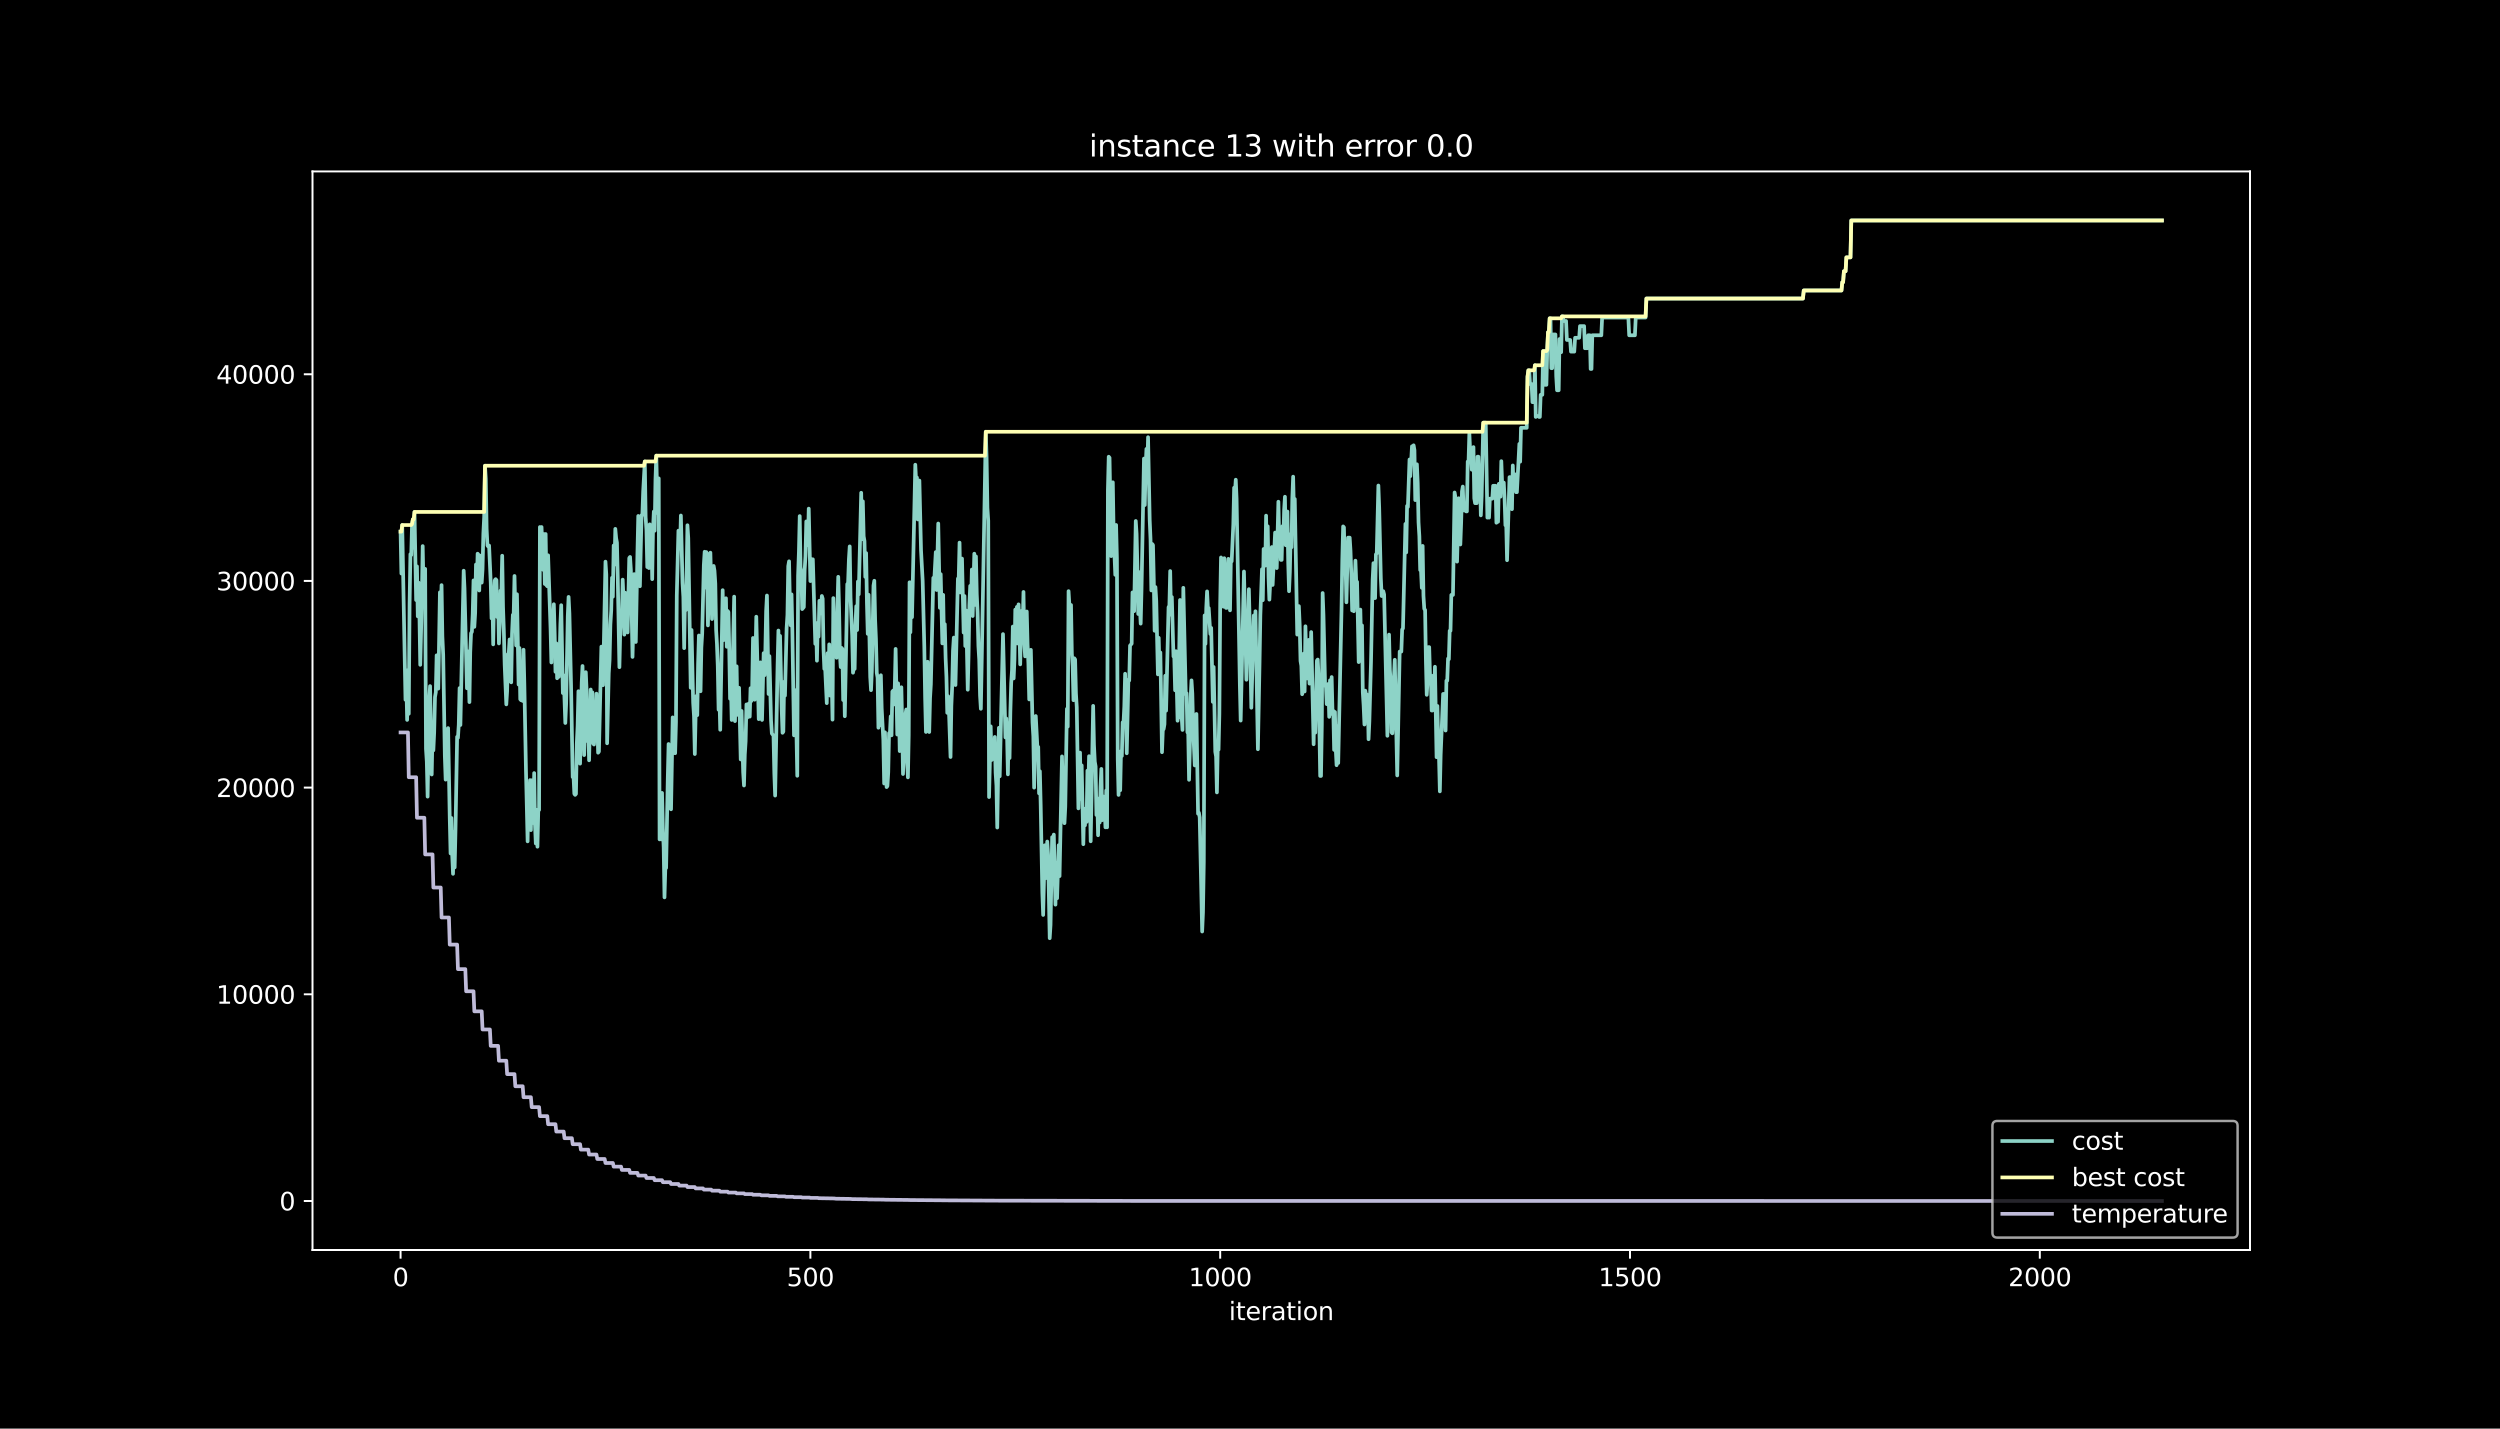 <?xml version="1.0" encoding="utf-8" standalone="no"?>
<!DOCTYPE svg PUBLIC "-//W3C//DTD SVG 1.1//EN"
  "http://www.w3.org/Graphics/SVG/1.1/DTD/svg11.dtd">
<svg height="576pt" version="1.1" viewBox="0 0 1008 576" width="1008pt" xmlns="http://www.w3.org/2000/svg" xmlns:xlink="http://www.w3.org/1999/xlink">
 <defs>
  <style type="text/css">*{stroke-linecap:butt;stroke-linejoin:round;}</style>
 </defs>
 <g id="figure_1">
  <g id="patch_1">
   <path d="M 0 576 
L 1008 576 
L 1008 0 
L 0 0 
z
"/>
  </g>
  <g id="axes_1">
   <g id="patch_2">
    <path d="M 126 504 
L 907.2 504 
L 907.2 69.12 
L 126 69.12 
z
"/>
   </g>
   <g id="matplotlib.axis_1">
    <g id="xtick_1">
     <g id="line2d_1">
      <defs>
       <path d="M 0 0 
L 0 3.5 
" id="mdaef09fa92" style="stroke:#ffffff;stroke-width:0.8;"/>
      </defs>
      <g>
       <use style="fill:#ffffff;stroke:#ffffff;stroke-width:0.8;" x="161.509" xlink:href="#mdaef09fa92" y="504"/>
      </g>
     </g>
     <g id="text_1">
      <!-- 0 -->
      <g style="fill:#ffffff;" transform="translate(158.328 518.598)scale(0.1 -0.1)">
       <defs>
        <path d="M 2034 4250 
Q 1547 4250 1301 3770 
Q 1056 3291 1056 2328 
Q 1056 1369 1301 889 
Q 1547 409 2034 409 
Q 2525 409 2770 889 
Q 3016 1369 3016 2328 
Q 3016 3291 2770 3770 
Q 2525 4250 2034 4250 
z
M 2034 4750 
Q 2819 4750 3233 4129 
Q 3647 3509 3647 2328 
Q 3647 1150 3233 529 
Q 2819 -91 2034 -91 
Q 1250 -91 836 529 
Q 422 1150 422 2328 
Q 422 3509 836 4129 
Q 1250 4750 2034 4750 
z
" id="DejaVuSans-30" transform="scale(0.016)"/>
       </defs>
       <use xlink:href="#DejaVuSans-30"/>
      </g>
     </g>
    </g>
    <g id="xtick_2">
     <g id="line2d_2">
      <g>
       <use style="fill:#ffffff;stroke:#ffffff;stroke-width:0.8;" x="326.745" xlink:href="#mdaef09fa92" y="504"/>
      </g>
     </g>
     <g id="text_2">
      <!-- 500 -->
      <g style="fill:#ffffff;" transform="translate(317.201 518.598)scale(0.1 -0.1)">
       <defs>
        <path d="M 691 4666 
L 3169 4666 
L 3169 4134 
L 1269 4134 
L 1269 2991 
Q 1406 3038 1543 3061 
Q 1681 3084 1819 3084 
Q 2600 3084 3056 2656 
Q 3513 2228 3513 1497 
Q 3513 744 3044 326 
Q 2575 -91 1722 -91 
Q 1428 -91 1123 -41 
Q 819 9 494 109 
L 494 744 
Q 775 591 1075 516 
Q 1375 441 1709 441 
Q 2250 441 2565 725 
Q 2881 1009 2881 1497 
Q 2881 1984 2565 2268 
Q 2250 2553 1709 2553 
Q 1456 2553 1204 2497 
Q 953 2441 691 2322 
L 691 4666 
z
" id="DejaVuSans-35" transform="scale(0.016)"/>
       </defs>
       <use xlink:href="#DejaVuSans-35"/>
       <use x="63.623" xlink:href="#DejaVuSans-30"/>
       <use x="127.246" xlink:href="#DejaVuSans-30"/>
      </g>
     </g>
    </g>
    <g id="xtick_3">
     <g id="line2d_3">
      <g>
       <use style="fill:#ffffff;stroke:#ffffff;stroke-width:0.8;" x="491.98" xlink:href="#mdaef09fa92" y="504"/>
      </g>
     </g>
     <g id="text_3">
      <!-- 1000 -->
      <g style="fill:#ffffff;" transform="translate(479.255 518.598)scale(0.1 -0.1)">
       <defs>
        <path d="M 794 531 
L 1825 531 
L 1825 4091 
L 703 3866 
L 703 4441 
L 1819 4666 
L 2450 4666 
L 2450 531 
L 3481 531 
L 3481 0 
L 794 0 
L 794 531 
z
" id="DejaVuSans-31" transform="scale(0.016)"/>
       </defs>
       <use xlink:href="#DejaVuSans-31"/>
       <use x="63.623" xlink:href="#DejaVuSans-30"/>
       <use x="127.246" xlink:href="#DejaVuSans-30"/>
       <use x="190.869" xlink:href="#DejaVuSans-30"/>
      </g>
     </g>
    </g>
    <g id="xtick_4">
     <g id="line2d_4">
      <g>
       <use style="fill:#ffffff;stroke:#ffffff;stroke-width:0.8;" x="657.215" xlink:href="#mdaef09fa92" y="504"/>
      </g>
     </g>
     <g id="text_4">
      <!-- 1500 -->
      <g style="fill:#ffffff;" transform="translate(644.49 518.598)scale(0.1 -0.1)">
       <use xlink:href="#DejaVuSans-31"/>
       <use x="63.623" xlink:href="#DejaVuSans-35"/>
       <use x="127.246" xlink:href="#DejaVuSans-30"/>
       <use x="190.869" xlink:href="#DejaVuSans-30"/>
      </g>
     </g>
    </g>
    <g id="xtick_5">
     <g id="line2d_5">
      <g>
       <use style="fill:#ffffff;stroke:#ffffff;stroke-width:0.8;" x="822.451" xlink:href="#mdaef09fa92" y="504"/>
      </g>
     </g>
     <g id="text_5">
      <!-- 2000 -->
      <g style="fill:#ffffff;" transform="translate(809.726 518.598)scale(0.1 -0.1)">
       <defs>
        <path d="M 1228 531 
L 3431 531 
L 3431 0 
L 469 0 
L 469 531 
Q 828 903 1448 1529 
Q 2069 2156 2228 2338 
Q 2531 2678 2651 2914 
Q 2772 3150 2772 3378 
Q 2772 3750 2511 3984 
Q 2250 4219 1831 4219 
Q 1534 4219 1204 4116 
Q 875 4013 500 3803 
L 500 4441 
Q 881 4594 1212 4672 
Q 1544 4750 1819 4750 
Q 2544 4750 2975 4387 
Q 3406 4025 3406 3419 
Q 3406 3131 3298 2873 
Q 3191 2616 2906 2266 
Q 2828 2175 2409 1742 
Q 1991 1309 1228 531 
z
" id="DejaVuSans-32" transform="scale(0.016)"/>
       </defs>
       <use xlink:href="#DejaVuSans-32"/>
       <use x="63.623" xlink:href="#DejaVuSans-30"/>
       <use x="127.246" xlink:href="#DejaVuSans-30"/>
       <use x="190.869" xlink:href="#DejaVuSans-30"/>
      </g>
     </g>
    </g>
    <g id="text_6">
     <!-- iteration -->
     <g style="fill:#ffffff;" transform="translate(495.477 532.277)scale(0.1 -0.1)">
      <defs>
       <path d="M 603 3500 
L 1178 3500 
L 1178 0 
L 603 0 
L 603 3500 
z
M 603 4863 
L 1178 4863 
L 1178 4134 
L 603 4134 
L 603 4863 
z
" id="DejaVuSans-69" transform="scale(0.016)"/>
       <path d="M 1172 4494 
L 1172 3500 
L 2356 3500 
L 2356 3053 
L 1172 3053 
L 1172 1153 
Q 1172 725 1289 603 
Q 1406 481 1766 481 
L 2356 481 
L 2356 0 
L 1766 0 
Q 1100 0 847 248 
Q 594 497 594 1153 
L 594 3053 
L 172 3053 
L 172 3500 
L 594 3500 
L 594 4494 
L 1172 4494 
z
" id="DejaVuSans-74" transform="scale(0.016)"/>
       <path d="M 3597 1894 
L 3597 1613 
L 953 1613 
Q 991 1019 1311 708 
Q 1631 397 2203 397 
Q 2534 397 2845 478 
Q 3156 559 3463 722 
L 3463 178 
Q 3153 47 2828 -22 
Q 2503 -91 2169 -91 
Q 1331 -91 842 396 
Q 353 884 353 1716 
Q 353 2575 817 3079 
Q 1281 3584 2069 3584 
Q 2775 3584 3186 3129 
Q 3597 2675 3597 1894 
z
M 3022 2063 
Q 3016 2534 2758 2815 
Q 2500 3097 2075 3097 
Q 1594 3097 1305 2825 
Q 1016 2553 972 2059 
L 3022 2063 
z
" id="DejaVuSans-65" transform="scale(0.016)"/>
       <path d="M 2631 2963 
Q 2534 3019 2420 3045 
Q 2306 3072 2169 3072 
Q 1681 3072 1420 2755 
Q 1159 2438 1159 1844 
L 1159 0 
L 581 0 
L 581 3500 
L 1159 3500 
L 1159 2956 
Q 1341 3275 1631 3429 
Q 1922 3584 2338 3584 
Q 2397 3584 2469 3576 
Q 2541 3569 2628 3553 
L 2631 2963 
z
" id="DejaVuSans-72" transform="scale(0.016)"/>
       <path d="M 2194 1759 
Q 1497 1759 1228 1600 
Q 959 1441 959 1056 
Q 959 750 1161 570 
Q 1363 391 1709 391 
Q 2188 391 2477 730 
Q 2766 1069 2766 1631 
L 2766 1759 
L 2194 1759 
z
M 3341 1997 
L 3341 0 
L 2766 0 
L 2766 531 
Q 2569 213 2275 61 
Q 1981 -91 1556 -91 
Q 1019 -91 701 211 
Q 384 513 384 1019 
Q 384 1609 779 1909 
Q 1175 2209 1959 2209 
L 2766 2209 
L 2766 2266 
Q 2766 2663 2505 2880 
Q 2244 3097 1772 3097 
Q 1472 3097 1187 3025 
Q 903 2953 641 2809 
L 641 3341 
Q 956 3463 1253 3523 
Q 1550 3584 1831 3584 
Q 2591 3584 2966 3190 
Q 3341 2797 3341 1997 
z
" id="DejaVuSans-61" transform="scale(0.016)"/>
       <path d="M 1959 3097 
Q 1497 3097 1228 2736 
Q 959 2375 959 1747 
Q 959 1119 1226 758 
Q 1494 397 1959 397 
Q 2419 397 2687 759 
Q 2956 1122 2956 1747 
Q 2956 2369 2687 2733 
Q 2419 3097 1959 3097 
z
M 1959 3584 
Q 2709 3584 3137 3096 
Q 3566 2609 3566 1747 
Q 3566 888 3137 398 
Q 2709 -91 1959 -91 
Q 1206 -91 779 398 
Q 353 888 353 1747 
Q 353 2609 779 3096 
Q 1206 3584 1959 3584 
z
" id="DejaVuSans-6f" transform="scale(0.016)"/>
       <path d="M 3513 2113 
L 3513 0 
L 2938 0 
L 2938 2094 
Q 2938 2591 2744 2837 
Q 2550 3084 2163 3084 
Q 1697 3084 1428 2787 
Q 1159 2491 1159 1978 
L 1159 0 
L 581 0 
L 581 3500 
L 1159 3500 
L 1159 2956 
Q 1366 3272 1645 3428 
Q 1925 3584 2291 3584 
Q 2894 3584 3203 3211 
Q 3513 2838 3513 2113 
z
" id="DejaVuSans-6e" transform="scale(0.016)"/>
      </defs>
      <use xlink:href="#DejaVuSans-69"/>
      <use x="27.783" xlink:href="#DejaVuSans-74"/>
      <use x="66.992" xlink:href="#DejaVuSans-65"/>
      <use x="128.516" xlink:href="#DejaVuSans-72"/>
      <use x="169.629" xlink:href="#DejaVuSans-61"/>
      <use x="230.908" xlink:href="#DejaVuSans-74"/>
      <use x="270.117" xlink:href="#DejaVuSans-69"/>
      <use x="297.9" xlink:href="#DejaVuSans-6f"/>
      <use x="359.082" xlink:href="#DejaVuSans-6e"/>
     </g>
    </g>
   </g>
   <g id="matplotlib.axis_2">
    <g id="ytick_1">
     <g id="line2d_6">
      <defs>
       <path d="M 0 0 
L -3.5 0 
" id="m161e5616af" style="stroke:#ffffff;stroke-width:0.8;"/>
      </defs>
      <g>
       <use style="fill:#ffffff;stroke:#ffffff;stroke-width:0.8;" x="126" xlink:href="#m161e5616af" y="484.233"/>
      </g>
     </g>
     <g id="text_7">
      <!-- 0 -->
      <g style="fill:#ffffff;" transform="translate(112.638 488.032)scale(0.1 -0.1)">
       <use xlink:href="#DejaVuSans-30"/>
      </g>
     </g>
    </g>
    <g id="ytick_2">
     <g id="line2d_7">
      <g>
       <use style="fill:#ffffff;stroke:#ffffff;stroke-width:0.8;" x="126" xlink:href="#m161e5616af" y="400.9"/>
      </g>
     </g>
     <g id="text_8">
      <!-- 10000 -->
      <g style="fill:#ffffff;" transform="translate(87.188 404.7)scale(0.1 -0.1)">
       <use xlink:href="#DejaVuSans-31"/>
       <use x="63.623" xlink:href="#DejaVuSans-30"/>
       <use x="127.246" xlink:href="#DejaVuSans-30"/>
       <use x="190.869" xlink:href="#DejaVuSans-30"/>
       <use x="254.492" xlink:href="#DejaVuSans-30"/>
      </g>
     </g>
    </g>
    <g id="ytick_3">
     <g id="line2d_8">
      <g>
       <use style="fill:#ffffff;stroke:#ffffff;stroke-width:0.8;" x="126" xlink:href="#m161e5616af" y="317.568"/>
      </g>
     </g>
     <g id="text_9">
      <!-- 20000 -->
      <g style="fill:#ffffff;" transform="translate(87.188 321.367)scale(0.1 -0.1)">
       <use xlink:href="#DejaVuSans-32"/>
       <use x="63.623" xlink:href="#DejaVuSans-30"/>
       <use x="127.246" xlink:href="#DejaVuSans-30"/>
       <use x="190.869" xlink:href="#DejaVuSans-30"/>
       <use x="254.492" xlink:href="#DejaVuSans-30"/>
      </g>
     </g>
    </g>
    <g id="ytick_4">
     <g id="line2d_9">
      <g>
       <use style="fill:#ffffff;stroke:#ffffff;stroke-width:0.8;" x="126" xlink:href="#m161e5616af" y="234.236"/>
      </g>
     </g>
     <g id="text_10">
      <!-- 30000 -->
      <g style="fill:#ffffff;" transform="translate(87.188 238.035)scale(0.1 -0.1)">
       <defs>
        <path d="M 2597 2516 
Q 3050 2419 3304 2112 
Q 3559 1806 3559 1356 
Q 3559 666 3084 287 
Q 2609 -91 1734 -91 
Q 1441 -91 1130 -33 
Q 819 25 488 141 
L 488 750 
Q 750 597 1062 519 
Q 1375 441 1716 441 
Q 2309 441 2620 675 
Q 2931 909 2931 1356 
Q 2931 1769 2642 2001 
Q 2353 2234 1838 2234 
L 1294 2234 
L 1294 2753 
L 1863 2753 
Q 2328 2753 2575 2939 
Q 2822 3125 2822 3475 
Q 2822 3834 2567 4026 
Q 2313 4219 1838 4219 
Q 1578 4219 1281 4162 
Q 984 4106 628 3988 
L 628 4550 
Q 988 4650 1302 4700 
Q 1616 4750 1894 4750 
Q 2613 4750 3031 4423 
Q 3450 4097 3450 3541 
Q 3450 3153 3228 2886 
Q 3006 2619 2597 2516 
z
" id="DejaVuSans-33" transform="scale(0.016)"/>
       </defs>
       <use xlink:href="#DejaVuSans-33"/>
       <use x="63.623" xlink:href="#DejaVuSans-30"/>
       <use x="127.246" xlink:href="#DejaVuSans-30"/>
       <use x="190.869" xlink:href="#DejaVuSans-30"/>
       <use x="254.492" xlink:href="#DejaVuSans-30"/>
      </g>
     </g>
    </g>
    <g id="ytick_5">
     <g id="line2d_10">
      <g>
       <use style="fill:#ffffff;stroke:#ffffff;stroke-width:0.8;" x="126" xlink:href="#m161e5616af" y="150.903"/>
      </g>
     </g>
     <g id="text_11">
      <!-- 40000 -->
      <g style="fill:#ffffff;" transform="translate(87.188 154.702)scale(0.1 -0.1)">
       <defs>
        <path d="M 2419 4116 
L 825 1625 
L 2419 1625 
L 2419 4116 
z
M 2253 4666 
L 3047 4666 
L 3047 1625 
L 3713 1625 
L 3713 1100 
L 3047 1100 
L 3047 0 
L 2419 0 
L 2419 1100 
L 313 1100 
L 313 1709 
L 2253 4666 
z
" id="DejaVuSans-34" transform="scale(0.016)"/>
       </defs>
       <use xlink:href="#DejaVuSans-34"/>
       <use x="63.623" xlink:href="#DejaVuSans-30"/>
       <use x="127.246" xlink:href="#DejaVuSans-30"/>
       <use x="190.869" xlink:href="#DejaVuSans-30"/>
       <use x="254.492" xlink:href="#DejaVuSans-30"/>
      </g>
     </g>
    </g>
   </g>
   <g id="line2d_11">
    <path clip-path="url(#p914c9c0e73)" d="M 161.509 214.352 
L 161.84 231.252 
L 162.17 211.694 
L 163.492 282.152 
L 163.822 274.502 
L 164.153 290.268 
L 164.483 270.169 
L 164.814 287.793 
L 165.144 243.527 
L 165.475 223.427 
L 165.805 223.819 
L 166.136 211.336 
L 166.466 209.386 
L 166.797 220.861 
L 167.127 206.419 
L 167.788 241.952 
L 168.119 228.361 
L 168.449 248.51 
L 168.779 234.927 
L 169.11 247.41 
L 169.44 268.06 
L 170.101 240.836 
L 170.432 220.186 
L 170.762 237.086 
L 171.093 244.252 
L 171.423 229.369 
L 171.754 301.951 
L 172.084 307.126 
L 172.415 321.201 
L 173.076 281.818 
L 173.406 276.643 
L 174.067 312.276 
L 174.397 295.377 
L 174.728 302.543 
L 175.058 295.377 
L 175.389 281.06 
L 175.719 279.11 
L 176.05 264.227 
L 176.38 266.177 
L 176.711 277.652 
L 177.372 238.819 
L 177.702 245.535 
L 178.033 235.927 
L 178.363 256.577 
L 178.694 263.994 
L 179.355 304.743 
L 179.685 314.351 
L 180.015 300.277 
L 180.346 308.018 
L 180.676 293.577 
L 181.337 330.034 
L 181.668 344.109 
L 181.998 329.793 
L 182.329 344.676 
L 182.659 352.326 
L 182.99 335.426 
L 183.32 349.743 
L 183.651 334.859 
L 184.312 297.085 
L 184.642 297.493 
L 184.973 292.177 
L 185.303 277.435 
L 185.633 292.318 
L 186.955 230.111 
L 187.286 237.277 
L 188.277 277.51 
L 188.608 262.627 
L 188.938 267.802 
L 189.269 283.085 
L 189.599 262.985 
L 189.93 255.244 
L 190.26 254.835 
L 190.591 247.669 
L 190.921 234.019 
L 191.251 252.752 
L 191.582 247.169 
L 191.912 227.611 
L 192.243 236.527 
L 192.573 223.252 
L 192.904 223.644 
L 193.234 238.086 
L 193.565 224.011 
L 194.226 234.911 
L 194.556 229.594 
L 194.887 215.152 
L 195.217 208.436 
L 195.548 187.786 
L 195.878 193.103 
L 196.209 213.253 
L 196.539 219.969 
L 196.869 220.377 
L 197.2 219.969 
L 197.861 234.877 
L 198.191 249.319 
L 198.522 239.711 
L 198.852 259.81 
L 199.183 241.077 
L 199.513 233.911 
L 199.844 233.519 
L 200.174 233.911 
L 200.505 248.794 
L 200.835 239.877 
L 201.166 259.435 
L 201.496 251.694 
L 201.827 238.102 
L 202.157 238.511 
L 202.487 224.069 
L 202.818 244.719 
L 203.148 254.327 
L 203.479 267.919 
L 204.14 284.002 
L 204.47 278.685 
L 204.801 263.802 
L 205.131 263.41 
L 205.462 257.827 
L 205.792 274.727 
L 206.123 275.118 
L 206.453 255.56 
L 206.784 247.91 
L 207.114 247.519 
L 207.445 232.236 
L 208.105 260.252 
L 208.436 239.602 
L 209.097 276.018 
L 209.427 261.277 
L 209.758 281.927 
L 210.088 282.318 
L 210.419 267.877 
L 210.749 282.618 
L 211.08 261.969 
L 211.41 275.618 
L 212.071 310.71 
L 212.732 339.226 
L 213.063 318.576 
L 213.393 324.16 
L 213.723 314.551 
L 214.054 334.701 
L 214.384 314.601 
L 215.045 331.859 
L 215.376 311.71 
L 215.706 332.359 
L 216.037 340.101 
L 216.367 326.51 
L 216.698 341.393 
L 217.028 326.951 
L 217.359 326.56 
L 217.689 212.503 
L 218.02 218.086 
L 218.35 212.503 
L 219.011 229.761 
L 219.341 215.319 
L 219.672 235.469 
L 220.002 215.319 
L 220.333 235.969 
L 220.663 236.377 
L 220.994 223.894 
L 221.985 253.527 
L 222.316 267.11 
L 222.646 246.96 
L 222.977 252.544 
L 223.307 243.627 
L 223.638 255.102 
L 223.968 270.869 
L 224.299 259.394 
L 224.629 273.468 
L 224.959 265.727 
L 225.29 272.893 
L 225.62 265.244 
L 225.951 251.652 
L 226.281 244.019 
L 226.942 279.452 
L 227.273 272.285 
L 227.934 291.502 
L 228.264 283.852 
L 228.925 248.419 
L 229.256 240.677 
L 229.586 247.394 
L 230.247 276.268 
L 230.908 313.318 
L 231.238 312.91 
L 231.569 320.076 
L 231.899 320.485 
L 232.23 320.093 
L 232.56 299.943 
L 232.891 292.777 
L 233.221 278.702 
L 233.882 307.901 
L 234.543 275.235 
L 234.874 268.535 
L 235.535 304.451 
L 235.865 291.177 
L 236.195 271.027 
L 236.526 278.677 
L 236.856 298.827 
L 237.187 292.11 
L 237.517 306.551 
L 238.178 278.018 
L 238.509 294.918 
L 238.839 279.152 
L 239.17 299.802 
L 239.5 300.193 
L 240.161 289.293 
L 240.492 279.685 
L 240.822 288.602 
L 241.153 303.485 
L 241.483 303.076 
L 242.474 260.727 
L 242.805 262.677 
L 243.135 276.268 
L 244.127 226.461 
L 244.457 231.636 
L 244.788 299.685 
L 245.449 271.435 
L 245.779 266.119 
L 246.11 251.802 
L 246.44 246.219 
L 246.771 232.944 
L 247.101 240.594 
L 247.432 219.944 
L 247.762 227.686 
L 248.092 213.244 
L 248.423 216.977 
L 248.753 218.777 
L 249.084 233.094 
L 249.745 269.01 
L 250.075 254.694 
L 250.406 247.527 
L 250.736 249.477 
L 251.067 233.711 
L 251.397 241.452 
L 251.728 255.894 
L 252.058 238.994 
L 252.389 253.31 
L 252.719 239.236 
L 253.05 255.002 
L 253.71 224.977 
L 254.041 224.569 
L 254.371 229.886 
L 255.032 264.869 
L 255.363 251.594 
L 255.693 231.494 
L 256.354 258.844 
L 257.015 222.927 
L 257.346 208.044 
L 258.007 236.377 
L 258.668 207.711 
L 258.998 207.711 
L 259.328 198.103 
L 259.989 186.069 
L 260.32 208.586 
L 260.65 213.761 
L 260.981 228.644 
L 261.311 213.761 
L 261.642 229.044 
L 261.972 211.419 
L 262.303 218.586 
L 262.633 213.411 
L 262.964 233.511 
L 263.294 213.411 
L 263.625 206.244 
L 263.955 213.986 
L 264.286 193.336 
L 264.616 183.728 
L 264.946 198.044 
L 265.277 206.961 
L 265.607 192.886 
L 265.938 338.434 
L 266.268 331.718 
L 266.599 338.434 
L 266.929 319.701 
L 267.26 334.018 
L 267.59 341.668 
L 267.921 361.817 
L 268.251 350.343 
L 268.582 349.934 
L 269.243 314.068 
L 269.573 299.993 
L 270.234 325.91 
L 270.564 326.301 
L 271.225 289.252 
L 271.556 303.693 
L 271.886 290.11 
L 272.217 303.701 
L 272.547 291.218 
L 272.878 240.102 
L 273.539 213.969 
L 273.869 221.136 
L 274.2 221.136 
L 274.53 207.861 
L 275.191 235.102 
L 275.522 240.686 
L 275.852 261.335 
L 276.182 240.686 
L 276.513 246.002 
L 276.843 231.927 
L 277.174 211.778 
L 277.504 216.952 
L 278.496 277.31 
L 278.826 254.01 
L 279.487 283.427 
L 279.818 288.743 
L 280.148 304.026 
L 280.479 288.26 
L 280.809 280.61 
L 281.14 288.352 
L 281.47 267.702 
L 281.8 256.227 
L 282.131 261.81 
L 282.461 278.71 
L 282.792 261.085 
L 283.122 255.502 
L 283.783 227.786 
L 284.114 222.469 
L 284.444 236.911 
L 284.775 222.594 
L 285.105 231.511 
L 285.436 252.16 
L 286.097 223.227 
L 286.427 222.836 
L 287.088 249.594 
L 287.749 228.194 
L 288.079 230.144 
L 288.41 235.319 
L 288.74 254.052 
L 289.071 259.635 
L 289.401 268.552 
L 289.732 286.177 
L 290.062 280.593 
L 290.393 294.243 
L 291.384 237.961 
L 291.715 258.11 
L 292.045 243.227 
L 292.376 256.502 
L 292.706 241.219 
L 293.036 260.777 
L 293.367 246.335 
L 293.697 246.744 
L 294.028 261.627 
L 294.358 281.727 
L 294.689 275.01 
L 295.019 290.293 
L 295.68 255.452 
L 296.011 240.569 
L 296.341 290.752 
L 296.672 276.31 
L 297.002 268.66 
L 297.333 288.218 
L 297.994 277.318 
L 298.654 306.201 
L 298.985 286.643 
L 299.646 311.393 
L 299.976 316.71 
L 300.307 304.226 
L 300.637 298.91 
L 300.968 284.027 
L 301.298 289.343 
L 301.629 284.027 
L 301.959 283.635 
L 302.29 288.952 
L 302.62 277.477 
L 302.951 282.652 
L 303.281 277.335 
L 303.612 257.235 
L 303.942 266.844 
L 304.272 282.127 
L 304.933 248.652 
L 305.925 289.952 
L 306.586 267.069 
L 306.916 284.693 
L 307.247 290.277 
L 307.908 263.352 
L 308.238 272.268 
L 308.569 263.352 
L 308.899 246.452 
L 309.23 240.119 
L 309.89 279.827 
L 310.221 264.544 
L 310.882 290.46 
L 311.212 295.777 
L 311.873 296.577 
L 312.204 311.86 
L 312.534 320.776 
L 313.526 267.827 
L 313.856 254.235 
L 314.187 271.135 
L 314.517 256.394 
L 315.178 285.81 
L 315.508 295.46 
L 315.839 295.035 
L 316.169 274.885 
L 316.5 280.468 
L 317.161 253.294 
L 317.491 247.977 
L 317.822 228.269 
L 318.152 226.319 
L 318.483 243.219 
L 318.813 252.135 
L 319.144 239.652 
L 319.474 254.394 
L 320.135 296.485 
L 320.466 289.768 
L 320.796 278.293 
L 321.457 312.793 
L 321.787 232.177 
L 322.118 222.569 
L 322.448 208.094 
L 322.779 228.744 
L 323.109 230.694 
L 323.44 245.577 
L 324.101 244.777 
L 324.431 229.894 
L 324.762 224.311 
L 325.092 210.236 
L 325.753 219.827 
L 326.084 205.086 
L 326.745 234.286 
L 327.075 225.369 
L 327.405 230.686 
L 327.736 225.511 
L 328.727 259.602 
L 329.058 251.952 
L 329.388 266.394 
L 329.719 251.11 
L 330.049 256.694 
L 330.38 242.252 
L 330.71 247.427 
L 331.041 245.477 
L 331.371 240.302 
L 331.702 241.402 
L 332.032 261.502 
L 332.363 269.694 
L 332.693 269.285 
L 333.354 283.502 
L 333.684 263.352 
L 334.015 277.427 
L 334.345 259.802 
L 334.676 280.452 
L 335.006 271.31 
L 335.337 273.26 
L 335.667 290.16 
L 335.998 241.161 
L 336.328 256.927 
L 336.659 256.535 
L 336.989 263.252 
L 337.32 265.202 
L 337.65 245.052 
L 337.981 232.569 
L 338.311 245.052 
L 338.641 263.785 
L 338.972 268.96 
L 339.302 261.219 
L 339.633 261.61 
L 339.963 282.26 
L 340.294 268.677 
L 340.624 288.777 
L 341.285 254.235 
L 341.616 235.502 
L 341.946 235.094 
L 342.277 225.486 
L 342.607 220.311 
L 342.938 240.961 
L 343.599 256.352 
L 343.929 271.235 
L 344.259 269.285 
L 344.59 269.694 
L 344.92 252.069 
L 345.251 244.419 
L 345.581 254.027 
L 345.912 234.469 
L 346.242 239.644 
L 347.234 198.686 
L 347.564 217.419 
L 347.895 202.136 
L 348.225 216.211 
L 348.556 218.161 
L 348.886 232.602 
L 349.217 222.994 
L 349.547 243.094 
L 349.877 255.577 
L 350.208 239.811 
L 350.869 272.952 
L 351.199 278.268 
L 351.53 270.527 
L 352.191 236.111 
L 352.521 234.161 
L 352.852 249.927 
L 353.182 257.669 
L 353.513 271.319 
L 353.843 273.268 
L 354.174 293.418 
L 354.504 280.935 
L 354.835 292.41 
L 355.165 272.26 
L 355.495 285.535 
L 356.156 298.285 
L 356.487 315.91 
L 356.817 295.26 
L 357.478 317.351 
L 357.809 316.943 
L 358.139 311.36 
L 358.47 295.593 
L 358.8 296.002 
L 359.131 288.835 
L 359.461 296.485 
L 359.792 278.86 
L 360.122 278.452 
L 360.453 284.035 
L 360.783 276.385 
L 361.113 261.644 
L 361.774 296.168 
L 362.105 275.518 
L 362.435 282.685 
L 362.766 302.835 
L 363.096 297.252 
L 363.427 277.102 
L 363.757 291.985 
L 364.088 312.085 
L 365.079 288.018 
L 365.41 286.068 
L 365.74 306.718 
L 366.071 313.435 
L 366.401 296.535 
L 366.731 234.786 
L 367.062 254.935 
L 367.392 234.786 
L 367.723 248.86 
L 368.714 203.144 
L 369.045 187.378 
L 369.375 194.094 
L 369.706 192.536 
L 370.036 209.436 
L 370.367 209.044 
L 370.697 193.761 
L 371.358 221.919 
L 372.019 234.261 
L 372.68 260.819 
L 373.01 281.468 
L 373.341 295.118 
L 373.671 274.468 
L 374.002 266.819 
L 374.663 295.143 
L 374.993 281.493 
L 375.324 275.91 
L 376.315 232.994 
L 376.646 234.944 
L 377.307 222.602 
L 377.637 237.886 
L 378.298 211.086 
L 378.959 245.085 
L 379.289 231.502 
L 379.95 259.41 
L 380.281 239.852 
L 380.611 259.41 
L 380.942 251.669 
L 381.272 265.319 
L 381.603 272.968 
L 381.933 287.41 
L 382.264 280.693 
L 382.594 286.01 
L 383.255 305.226 
L 383.585 284.577 
L 383.916 276.835 
L 384.246 262.394 
L 384.577 257.077 
L 384.907 257.469 
L 385.238 276.202 
L 386.229 233.269 
L 386.56 232.861 
L 386.89 218.786 
L 387.221 238.886 
L 387.551 238.494 
L 387.882 225.219 
L 388.543 255.06 
L 388.873 240.319 
L 389.203 260.469 
L 389.534 246.152 
L 390.195 278.093 
L 390.525 264.019 
L 390.856 243.869 
L 391.186 236.219 
L 391.517 243.96 
L 391.847 229.644 
L 392.178 248.377 
L 392.839 223.252 
L 393.169 243.902 
L 393.5 224.344 
L 393.83 239.627 
L 394.161 246.794 
L 394.491 260.444 
L 394.821 266.027 
L 395.152 280.468 
L 395.482 285.785 
L 396.474 230.594 
L 397.465 174.086 
L 397.796 184.62 
L 398.126 204.769 
L 398.457 209.944 
L 398.787 321.376 
L 399.448 292.86 
L 399.779 306.451 
L 400.109 306.06 
L 400.44 298.41 
L 400.77 306.06 
L 401.1 297.143 
L 401.431 311.585 
L 401.761 316.76 
L 402.092 333.659 
L 402.753 293.452 
L 403.083 313.01 
L 404.405 255.669 
L 405.397 297.335 
L 405.727 289.685 
L 406.058 297.335 
L 406.388 312.218 
L 406.718 291.568 
L 407.049 305.643 
L 407.379 286.91 
L 407.71 275.435 
L 408.04 270.26 
L 408.371 252.635 
L 408.701 273.543 
L 409.032 265.894 
L 409.362 245.794 
L 409.693 259.444 
L 410.023 244.702 
L 410.354 259.444 
L 410.684 243.677 
L 411.015 252.594 
L 411.345 267.877 
L 411.676 252.994 
L 412.006 246.277 
L 412.336 252.994 
L 412.667 238.677 
L 412.997 259.327 
L 413.328 264.644 
L 413.658 250.202 
L 413.989 246.552 
L 414.319 259.827 
L 414.65 267.569 
L 414.98 282.01 
L 415.311 275.293 
L 415.641 262.019 
L 416.302 291.343 
L 416.633 296.927 
L 416.963 317.576 
L 417.624 288.71 
L 418.285 301.535 
L 418.615 301.143 
L 418.946 319.876 
L 419.276 310.96 
L 419.607 324.61 
L 420.268 359.992 
L 420.598 368.909 
L 421.259 340.818 
L 421.59 354.093 
L 421.92 344.484 
L 422.251 339.309 
L 422.581 344.484 
L 423.242 378.284 
L 423.572 372.967 
L 424.233 337.534 
L 424.564 344.251 
L 424.894 336.509 
L 425.555 364.759 
L 425.886 347.859 
L 426.216 362.176 
L 426.877 340.776 
L 427.208 353.259 
L 428.199 304.985 
L 428.53 320.268 
L 428.86 318.318 
L 429.19 331.901 
L 429.521 325.185 
L 430.182 285.802 
L 430.512 292.968 
L 430.843 238.352 
L 431.173 243.935 
L 431.504 258.377 
L 431.834 243.935 
L 432.165 263.494 
L 432.495 268.669 
L 432.826 282.318 
L 433.156 265.419 
L 433.487 265.902 
L 433.817 279.552 
L 434.148 285.135 
L 434.808 325.935 
L 435.139 309.035 
L 435.469 303.451 
L 435.8 322.185 
L 436.13 308.593 
L 436.791 340.376 
L 437.122 326.06 
L 437.452 332.776 
L 437.783 326.06 
L 438.113 331.376 
L 438.444 310.726 
L 438.774 319.643 
L 439.105 304.901 
L 439.766 339.201 
L 440.757 284.61 
L 441.087 300.377 
L 441.418 307.093 
L 441.748 309.043 
L 442.079 328.601 
L 442.409 321.885 
L 442.74 336.768 
L 443.07 322.026 
L 443.401 331.634 
L 443.731 317.193 
L 444.062 310.026 
L 444.392 330.676 
L 444.723 321.068 
L 445.053 327.785 
L 445.384 325.835 
L 445.714 333.576 
L 446.044 318.693 
L 446.375 333.576 
L 446.705 197.744 
L 447.036 184.153 
L 447.366 184.561 
L 448.027 224.219 
L 448.358 214.611 
L 448.688 194.461 
L 449.019 215.111 
L 449.68 231.769 
L 450.01 211.669 
L 450.341 225.252 
L 450.671 306.068 
L 451.002 320.51 
L 451.332 310.901 
L 451.662 318.643 
L 451.993 302.876 
L 452.323 304.826 
L 452.654 291.235 
L 452.984 291.643 
L 453.315 284.927 
L 453.645 271.652 
L 454.306 303.718 
L 454.967 273.993 
L 455.298 274.385 
L 455.628 260.31 
L 456.289 259.51 
L 456.62 238.861 
L 456.95 239.252 
L 457.28 246.419 
L 457.941 210.061 
L 458.272 215.236 
L 458.602 228.827 
L 458.933 247.56 
L 459.263 230.661 
L 459.594 244.735 
L 459.924 251.452 
L 460.255 237.861 
L 461.246 184.903 
L 461.577 203.636 
L 461.907 188.753 
L 462.238 181.011 
L 462.568 189.928 
L 462.898 176.278 
L 463.559 209.669 
L 463.89 217.411 
L 464.22 238.061 
L 464.551 219.327 
L 464.881 219.736 
L 465.212 234.177 
L 465.542 254.327 
L 465.873 236.702 
L 466.203 242.286 
L 466.864 271.91 
L 467.195 257.169 
L 467.525 270.819 
L 467.856 263.077 
L 468.516 303.285 
L 468.847 294.368 
L 469.177 293.977 
L 469.508 292.027 
L 469.838 272.468 
L 470.169 286.543 
L 471.16 244.735 
L 471.491 244.327 
L 471.821 230.252 
L 472.152 247.877 
L 472.482 240.711 
L 473.143 264.669 
L 473.474 265.06 
L 473.804 278.335 
L 474.134 262.569 
L 474.795 290.593 
L 475.456 262.569 
L 475.787 241.919 
L 476.117 289.402 
L 476.448 288.993 
L 476.778 294.31 
L 477.109 237.011 
L 478.1 279.918 
L 478.431 279.51 
L 478.761 295.277 
L 479.092 295.685 
L 479.422 314.418 
L 479.753 301.143 
L 480.083 281.043 
L 480.413 274.327 
L 480.744 279.643 
L 481.074 293.718 
L 481.735 308.626 
L 482.066 295.043 
L 482.396 287.877 
L 483.057 328.085 
L 483.388 327.676 
L 483.718 329.626 
L 484.71 375.584 
L 485.04 367.842 
L 485.371 347.693 
L 485.701 248.135 
L 486.031 259.61 
L 486.362 245.169 
L 486.692 238.452 
L 487.023 245.169 
L 487.353 245.169 
L 488.014 255.635 
L 488.345 253.16 
L 489.006 283.002 
L 489.336 268.927 
L 489.997 303.101 
L 490.328 305.051 
L 490.658 319.493 
L 490.989 301.868 
L 491.319 302.26 
L 491.649 287.818 
L 491.98 243.502 
L 492.31 224.769 
L 492.641 244.327 
L 492.971 229.886 
L 493.302 244.627 
L 493.632 225.069 
L 493.963 230.652 
L 494.293 245.094 
L 494.624 245.094 
L 494.954 239.777 
L 495.285 225.336 
L 495.615 238.919 
L 495.946 246.085 
L 496.276 225.936 
L 496.607 226.344 
L 497.267 211.528 
L 497.598 196.644 
L 497.928 198.594 
L 498.259 193.419 
L 498.589 201.069 
L 499.911 276.46 
L 500.242 290.535 
L 501.564 230.436 
L 502.555 274.077 
L 502.885 257.244 
L 503.216 257.652 
L 503.546 237.552 
L 503.877 251.135 
L 504.538 285.36 
L 505.529 248.16 
L 505.86 261.744 
L 506.19 246.46 
L 507.182 302.093 
L 507.843 267.594 
L 508.173 248.035 
L 508.834 229.511 
L 509.164 241.994 
L 509.495 221.344 
L 509.825 228.061 
L 510.156 228.061 
L 510.486 207.911 
L 510.817 226.644 
L 511.147 212.203 
L 511.478 232.852 
L 511.808 241.769 
L 512.139 235.052 
L 512.469 234.644 
L 512.8 220.569 
L 513.13 235.852 
L 514.121 214.736 
L 514.452 214.736 
L 514.782 229.052 
L 515.443 202.294 
L 515.774 217.036 
L 516.104 218.002 
L 516.435 225.744 
L 516.765 225.744 
L 517.096 212.161 
L 517.426 218.877 
L 517.757 205.603 
L 518.087 200.286 
L 518.418 219.844 
L 518.748 219.844 
L 519.079 206.253 
L 519.409 226.902 
L 519.739 238.377 
L 520.07 230.636 
L 520.4 215.352 
L 520.731 220.669 
L 521.061 201.111 
L 521.392 192.194 
L 521.722 206.511 
L 522.053 201.194 
L 523.044 255.869 
L 523.375 244.394 
L 523.705 244.394 
L 524.036 252.044 
L 524.366 266.485 
L 524.697 268.435 
L 525.027 279.91 
L 525.357 277.96 
L 525.688 263.519 
L 526.018 278.802 
L 526.349 252.519 
L 526.679 266.835 
L 527.01 273.552 
L 527.34 271.602 
L 527.671 258.019 
L 528.001 275.643 
L 528.332 268.927 
L 528.662 254.852 
L 529.654 300.077 
L 529.984 280.518 
L 530.315 295.402 
L 530.975 266.344 
L 531.306 265.935 
L 531.636 272.652 
L 532.297 312.86 
L 532.628 312.86 
L 532.958 292.21 
L 533.289 239.111 
L 533.619 248.027 
L 534.28 276.56 
L 534.611 276.168 
L 534.941 283.91 
L 535.272 283.502 
L 535.602 275.76 
L 535.933 289.035 
L 536.263 274.293 
L 536.593 287.877 
L 536.924 272.993 
L 537.254 286.585 
L 537.585 286.585 
L 537.915 302.351 
L 538.246 287.068 
L 538.576 301.81 
L 538.907 308.526 
L 539.237 292.76 
L 539.568 307.643 
L 540.89 246.144 
L 541.22 225.494 
L 541.551 212.253 
L 541.881 212.644 
L 542.211 228.411 
L 542.542 228.411 
L 542.872 242.852 
L 543.533 216.777 
L 544.194 216.777 
L 544.525 222.094 
L 544.855 231.702 
L 545.186 246.144 
L 545.516 232.869 
L 545.847 246.452 
L 546.508 226.061 
L 546.838 234.977 
L 547.169 234.586 
L 547.829 266.952 
L 548.16 260.235 
L 548.49 245.794 
L 548.821 261.077 
L 549.151 252.16 
L 549.482 279.16 
L 549.812 284.477 
L 550.143 292.127 
L 550.473 278.477 
L 550.804 280.427 
L 551.134 280.035 
L 551.465 280.427 
L 551.795 298.052 
L 552.126 290.885 
L 552.787 266.927 
L 553.447 233.777 
L 553.778 227.061 
L 554.108 241.136 
L 554.439 241.136 
L 554.769 223.511 
L 555.1 223.119 
L 555.761 195.769 
L 556.091 204.828 
L 556.752 233.152 
L 557.083 240.319 
L 557.413 238.369 
L 557.744 238.369 
L 558.074 239.694 
L 559.396 296.668 
L 560.057 255.869 
L 560.387 269.944 
L 560.718 275.118 
L 561.048 295.268 
L 561.379 295.677 
L 561.709 290.093 
L 562.04 273.193 
L 562.37 266.027 
L 563.362 312.651 
L 564.353 262.71 
L 565.014 262.71 
L 565.344 253.794 
L 565.675 253.385 
L 566.666 211.244 
L 566.997 222.719 
L 567.327 203.986 
L 567.658 204.394 
L 568.319 185.269 
L 568.649 191.986 
L 569.31 179.953 
L 569.641 179.953 
L 569.971 179.545 
L 570.302 181.495 
L 570.632 201.644 
L 570.962 187.203 
L 571.293 187.203 
L 571.623 194.853 
L 571.954 210.619 
L 572.284 216.202 
L 572.615 229.852 
L 572.945 229.852 
L 573.276 237.019 
L 573.606 220.119 
L 573.937 240.219 
L 574.267 245.535 
L 574.598 245.927 
L 574.928 266.577 
L 575.259 280.16 
L 575.589 274.577 
L 575.92 260.927 
L 576.25 260.927 
L 576.58 272.402 
L 576.911 272.402 
L 577.241 286.477 
L 577.572 286.477 
L 577.902 272.402 
L 578.233 281.318 
L 578.563 268.835 
L 579.224 305.293 
L 579.555 284.643 
L 579.885 299.085 
L 580.216 305.801 
L 580.546 319.076 
L 580.877 304.335 
L 581.868 279.802 
L 582.529 279.802 
L 582.859 294.543 
L 583.19 274.443 
L 583.52 274.443 
L 583.851 265.527 
L 584.181 265.794 
L 584.512 254.319 
L 584.842 254.319 
L 585.173 239.877 
L 585.834 239.877 
L 586.495 198.578 
L 586.825 200.528 
L 587.486 226.444 
L 588.147 200.894 
L 588.477 212.369 
L 588.808 219.536 
L 589.138 210.619 
L 589.469 198.136 
L 589.799 196.186 
L 590.13 205.794 
L 590.791 205.794 
L 591.121 206.186 
L 591.452 206.186 
L 591.782 186.086 
L 592.113 186.086 
L 592.443 174.611 
L 592.774 182.261 
L 593.104 184.211 
L 593.434 189.386 
L 593.765 187.436 
L 594.095 180.27 
L 594.426 200.919 
L 594.756 202.869 
L 595.417 202.869 
L 595.748 184.136 
L 596.078 184.136 
L 596.409 193.053 
L 596.739 193.053 
L 597.07 207.794 
L 597.4 200.053 
L 598.061 170.428 
L 599.052 170.428 
L 599.713 208.703 
L 600.044 208.294 
L 600.374 208.703 
L 600.705 201.053 
L 601.696 201.053 
L 602.027 195.878 
L 603.018 195.878 
L 603.349 210.761 
L 603.679 210.369 
L 604.01 210.369 
L 604.34 195.086 
L 604.67 200.261 
L 605.001 200.261 
L 605.331 185.944 
L 605.662 195.086 
L 605.992 195.086 
L 606.323 194.586 
L 606.653 201.303 
L 606.984 211.794 
L 607.314 211.794 
L 607.645 225.869 
L 608.636 192.386 
L 608.967 192.386 
L 609.297 197.561 
L 609.628 205.303 
L 609.958 187.678 
L 610.288 196.594 
L 610.619 196.594 
L 610.949 191.278 
L 611.28 198.444 
L 611.61 198.444 
L 612.271 185.694 
L 612.602 178.978 
L 612.932 186.144 
L 613.263 172.495 
L 615.576 172.495 
L 615.906 151.845 
L 616.237 149.32 
L 616.567 149.32 
L 616.898 154.845 
L 617.559 154.845 
L 617.889 162.153 
L 618.55 162.153 
L 618.881 147.27 
L 619.211 168.103 
L 619.542 167.736 
L 620.203 167.736 
L 620.533 168.103 
L 620.864 168.103 
L 621.194 159.186 
L 621.855 159.186 
L 622.185 141.562 
L 622.516 141.562 
L 622.846 155.153 
L 623.507 155.153 
L 623.838 141.103 
L 624.168 133.937 
L 624.499 133.937 
L 624.829 128.353 
L 625.16 128.353 
L 625.49 148.453 
L 625.821 148.453 
L 626.151 134.862 
L 627.142 134.862 
L 627.473 151.762 
L 627.803 157.345 
L 628.464 157.345 
L 628.795 136.695 
L 629.125 142.012 
L 629.456 142.012 
L 629.786 127.57 
L 630.117 127.57 
L 630.447 129.42 
L 631.439 129.42 
L 631.769 137.07 
L 633.091 137.07 
L 633.421 141.778 
L 634.743 141.778 
L 635.074 136.195 
L 636.726 136.195 
L 637.057 131.487 
L 638.709 131.487 
L 639.039 140.403 
L 640.031 140.403 
L 640.361 135.187 
L 641.022 135.187 
L 641.353 148.77 
L 641.683 148.77 
L 642.014 135.187 
L 645.649 135.187 
L 645.979 128.02 
L 656.554 128.02 
L 656.885 135.187 
L 659.198 135.187 
L 659.529 128.02 
L 663.494 128.02 
L 663.825 120.37 
L 726.945 120.37 
L 727.275 117.12 
L 742.477 117.12 
L 742.807 113.787 
L 743.138 113.787 
L 743.468 109.354 
L 744.129 109.354 
L 744.46 103.77 
L 746.112 103.77 
L 746.442 88.887 
L 871.691 88.887 
L 871.691 88.887 
" style="fill:none;stroke:#8dd3c7;stroke-linecap:square;stroke-width:1.5;"/>
   </g>
   <g id="line2d_12">
    <path clip-path="url(#p914c9c0e73)" d="M 161.509 214.352 
L 161.84 214.352 
L 162.17 211.694 
L 165.805 211.694 
L 166.136 211.336 
L 166.466 209.386 
L 166.797 209.386 
L 167.127 206.419 
L 195.217 206.419 
L 195.548 187.786 
L 259.659 187.786 
L 259.989 186.069 
L 264.286 186.069 
L 264.616 183.728 
L 397.135 183.728 
L 397.465 174.086 
L 597.731 174.086 
L 598.061 170.428 
L 615.576 170.428 
L 615.906 151.845 
L 616.237 149.32 
L 618.55 149.32 
L 618.881 147.27 
L 621.855 147.27 
L 622.185 141.562 
L 623.507 141.562 
L 623.838 141.103 
L 624.168 133.937 
L 624.499 133.937 
L 624.829 128.353 
L 629.456 128.353 
L 629.786 127.57 
L 663.494 127.57 
L 663.825 120.37 
L 726.945 120.37 
L 727.275 117.12 
L 742.477 117.12 
L 742.807 113.787 
L 743.138 113.787 
L 743.468 109.354 
L 744.129 109.354 
L 744.46 103.77 
L 746.112 103.77 
L 746.442 88.887 
L 871.691 88.887 
L 871.691 88.887 
" style="fill:none;stroke:#feffb3;stroke-linecap:square;stroke-width:1.5;"/>
   </g>
   <g id="line2d_13">
    <path clip-path="url(#p914c9c0e73)" d="M 161.509 295.317 
L 164.483 295.317 
L 164.814 313.38 
L 167.788 313.38 
L 168.119 329.717 
L 171.093 329.717 
L 171.423 344.491 
L 174.397 344.491 
L 174.728 357.853 
L 177.702 357.853 
L 178.033 369.937 
L 181.007 369.937 
L 181.337 380.866 
L 184.312 380.866 
L 184.642 390.75 
L 187.616 390.75 
L 187.947 399.688 
L 190.921 399.688 
L 191.251 407.772 
L 194.226 407.772 
L 194.556 415.083 
L 197.53 415.083 
L 197.861 421.695 
L 200.835 421.695 
L 201.166 427.675 
L 204.14 427.675 
L 204.47 433.083 
L 207.445 433.083 
L 207.775 437.974 
L 210.749 437.974 
L 211.08 442.397 
L 214.054 442.397 
L 214.384 446.397 
L 217.359 446.397 
L 217.689 450.015 
L 220.663 450.015 
L 220.994 453.287 
L 223.968 453.287 
L 224.299 456.246 
L 227.273 456.246 
L 227.603 458.922 
L 230.577 458.922 
L 230.908 461.342 
L 233.882 461.342 
L 234.213 463.531 
L 237.187 463.531 
L 237.517 465.51 
L 240.492 465.51 
L 240.822 467.3 
L 243.796 467.3 
L 244.127 468.919 
L 247.101 468.919 
L 247.432 470.384 
L 250.406 470.384 
L 250.736 471.708 
L 253.71 471.708 
L 254.041 472.906 
L 257.015 472.906 
L 257.346 473.989 
L 260.32 473.989 
L 260.65 474.968 
L 263.625 474.968 
L 263.955 475.854 
L 266.929 475.854 
L 267.26 476.655 
L 270.234 476.655 
L 270.564 477.38 
L 273.539 477.38 
L 273.869 478.035 
L 276.843 478.035 
L 277.174 478.628 
L 280.148 478.628 
L 280.479 479.164 
L 283.453 479.164 
L 283.783 479.648 
L 286.758 479.648 
L 287.088 480.087 
L 290.062 480.087 
L 290.393 480.483 
L 293.367 480.483 
L 293.697 480.842 
L 296.672 480.842 
L 297.002 481.166 
L 299.976 481.166 
L 300.307 481.459 
L 303.281 481.459 
L 303.612 481.724 
L 306.586 481.724 
L 306.916 481.964 
L 309.89 481.964 
L 310.221 482.181 
L 313.195 482.181 
L 313.526 482.377 
L 316.5 482.377 
L 316.83 482.555 
L 319.805 482.555 
L 320.135 482.715 
L 323.109 482.715 
L 323.44 482.86 
L 326.414 482.86 
L 326.745 482.991 
L 329.719 482.991 
L 330.049 483.11 
L 336.328 483.217 
L 336.989 483.315 
L 342.938 483.402 
L 343.599 483.482 
L 349.547 483.554 
L 350.208 483.618 
L 356.156 483.677 
L 357.148 483.73 
L 366.071 483.822 
L 367.062 483.861 
L 379.289 483.958 
L 380.942 483.984 
L 399.118 484.082 
L 401.761 484.097 
L 455.298 484.205 
L 470.499 484.216 
L 871.691 484.233 
L 871.691 484.233 
" style="fill:none;stroke:#bfbbd9;stroke-linecap:square;stroke-width:1.5;"/>
   </g>
   <g id="patch_3">
    <path d="M 126 504 
L 126 69.12 
" style="fill:none;stroke:#ffffff;stroke-linecap:square;stroke-linejoin:miter;stroke-width:0.8;"/>
   </g>
   <g id="patch_4">
    <path d="M 907.2 504 
L 907.2 69.12 
" style="fill:none;stroke:#ffffff;stroke-linecap:square;stroke-linejoin:miter;stroke-width:0.8;"/>
   </g>
   <g id="patch_5">
    <path d="M 126 504 
L 907.2 504 
" style="fill:none;stroke:#ffffff;stroke-linecap:square;stroke-linejoin:miter;stroke-width:0.8;"/>
   </g>
   <g id="patch_6">
    <path d="M 126 69.12 
L 907.2 69.12 
" style="fill:none;stroke:#ffffff;stroke-linecap:square;stroke-linejoin:miter;stroke-width:0.8;"/>
   </g>
   <g id="text_12">
    <!-- instance 13 with error 0.0 -->
    <g style="fill:#ffffff;" transform="translate(439.127 63.12)scale(0.12 -0.12)">
     <defs>
      <path d="M 2834 3397 
L 2834 2853 
Q 2591 2978 2328 3040 
Q 2066 3103 1784 3103 
Q 1356 3103 1142 2972 
Q 928 2841 928 2578 
Q 928 2378 1081 2264 
Q 1234 2150 1697 2047 
L 1894 2003 
Q 2506 1872 2764 1633 
Q 3022 1394 3022 966 
Q 3022 478 2636 193 
Q 2250 -91 1575 -91 
Q 1294 -91 989 -36 
Q 684 19 347 128 
L 347 722 
Q 666 556 975 473 
Q 1284 391 1588 391 
Q 1994 391 2212 530 
Q 2431 669 2431 922 
Q 2431 1156 2273 1281 
Q 2116 1406 1581 1522 
L 1381 1569 
Q 847 1681 609 1914 
Q 372 2147 372 2553 
Q 372 3047 722 3315 
Q 1072 3584 1716 3584 
Q 2034 3584 2315 3537 
Q 2597 3491 2834 3397 
z
" id="DejaVuSans-73" transform="scale(0.016)"/>
      <path d="M 3122 3366 
L 3122 2828 
Q 2878 2963 2633 3030 
Q 2388 3097 2138 3097 
Q 1578 3097 1268 2742 
Q 959 2388 959 1747 
Q 959 1106 1268 751 
Q 1578 397 2138 397 
Q 2388 397 2633 464 
Q 2878 531 3122 666 
L 3122 134 
Q 2881 22 2623 -34 
Q 2366 -91 2075 -91 
Q 1284 -91 818 406 
Q 353 903 353 1747 
Q 353 2603 823 3093 
Q 1294 3584 2113 3584 
Q 2378 3584 2631 3529 
Q 2884 3475 3122 3366 
z
" id="DejaVuSans-63" transform="scale(0.016)"/>
      <path id="DejaVuSans-20" transform="scale(0.016)"/>
      <path d="M 269 3500 
L 844 3500 
L 1563 769 
L 2278 3500 
L 2956 3500 
L 3675 769 
L 4391 3500 
L 4966 3500 
L 4050 0 
L 3372 0 
L 2619 2869 
L 1863 0 
L 1184 0 
L 269 3500 
z
" id="DejaVuSans-77" transform="scale(0.016)"/>
      <path d="M 3513 2113 
L 3513 0 
L 2938 0 
L 2938 2094 
Q 2938 2591 2744 2837 
Q 2550 3084 2163 3084 
Q 1697 3084 1428 2787 
Q 1159 2491 1159 1978 
L 1159 0 
L 581 0 
L 581 4863 
L 1159 4863 
L 1159 2956 
Q 1366 3272 1645 3428 
Q 1925 3584 2291 3584 
Q 2894 3584 3203 3211 
Q 3513 2838 3513 2113 
z
" id="DejaVuSans-68" transform="scale(0.016)"/>
      <path d="M 684 794 
L 1344 794 
L 1344 0 
L 684 0 
L 684 794 
z
" id="DejaVuSans-2e" transform="scale(0.016)"/>
     </defs>
     <use xlink:href="#DejaVuSans-69"/>
     <use x="27.783" xlink:href="#DejaVuSans-6e"/>
     <use x="91.162" xlink:href="#DejaVuSans-73"/>
     <use x="143.262" xlink:href="#DejaVuSans-74"/>
     <use x="182.471" xlink:href="#DejaVuSans-61"/>
     <use x="243.75" xlink:href="#DejaVuSans-6e"/>
     <use x="307.129" xlink:href="#DejaVuSans-63"/>
     <use x="362.109" xlink:href="#DejaVuSans-65"/>
     <use x="423.633" xlink:href="#DejaVuSans-20"/>
     <use x="455.42" xlink:href="#DejaVuSans-31"/>
     <use x="519.043" xlink:href="#DejaVuSans-33"/>
     <use x="582.666" xlink:href="#DejaVuSans-20"/>
     <use x="614.453" xlink:href="#DejaVuSans-77"/>
     <use x="696.24" xlink:href="#DejaVuSans-69"/>
     <use x="724.023" xlink:href="#DejaVuSans-74"/>
     <use x="763.232" xlink:href="#DejaVuSans-68"/>
     <use x="826.611" xlink:href="#DejaVuSans-20"/>
     <use x="858.398" xlink:href="#DejaVuSans-65"/>
     <use x="919.922" xlink:href="#DejaVuSans-72"/>
     <use x="959.285" xlink:href="#DejaVuSans-72"/>
     <use x="998.148" xlink:href="#DejaVuSans-6f"/>
     <use x="1059.33" xlink:href="#DejaVuSans-72"/>
     <use x="1100.443" xlink:href="#DejaVuSans-20"/>
     <use x="1132.23" xlink:href="#DejaVuSans-30"/>
     <use x="1195.854" xlink:href="#DejaVuSans-2e"/>
     <use x="1227.641" xlink:href="#DejaVuSans-30"/>
    </g>
   </g>
   <g id="legend_1">
    <g id="patch_7">
     <path d="M 805.348 499 
L 900.2 499 
Q 902.2 499 902.2 497 
L 902.2 453.966 
Q 902.2 451.966 900.2 451.966 
L 805.348 451.966 
Q 803.348 451.966 803.348 453.966 
L 803.348 497 
Q 803.348 499 805.348 499 
z
" style="opacity:0.8;stroke:#cccccc;stroke-linejoin:miter;"/>
    </g>
    <g id="line2d_14">
     <path d="M 807.348 460.064 
L 827.348 460.064 
" style="fill:none;stroke:#8dd3c7;stroke-linecap:square;stroke-width:1.5;"/>
    </g>
    <g id="line2d_15"/>
    <g id="text_13">
     <!-- cost -->
     <g style="fill:#ffffff;" transform="translate(835.348 463.564)scale(0.1 -0.1)">
      <use xlink:href="#DejaVuSans-63"/>
      <use x="54.98" xlink:href="#DejaVuSans-6f"/>
      <use x="116.162" xlink:href="#DejaVuSans-73"/>
      <use x="168.262" xlink:href="#DejaVuSans-74"/>
     </g>
    </g>
    <g id="line2d_16">
     <path d="M 807.348 474.742 
L 827.348 474.742 
" style="fill:none;stroke:#feffb3;stroke-linecap:square;stroke-width:1.5;"/>
    </g>
    <g id="line2d_17"/>
    <g id="text_14">
     <!-- best cost -->
     <g style="fill:#ffffff;" transform="translate(835.348 478.242)scale(0.1 -0.1)">
      <defs>
       <path d="M 3116 1747 
Q 3116 2381 2855 2742 
Q 2594 3103 2138 3103 
Q 1681 3103 1420 2742 
Q 1159 2381 1159 1747 
Q 1159 1113 1420 752 
Q 1681 391 2138 391 
Q 2594 391 2855 752 
Q 3116 1113 3116 1747 
z
M 1159 2969 
Q 1341 3281 1617 3432 
Q 1894 3584 2278 3584 
Q 2916 3584 3314 3078 
Q 3713 2572 3713 1747 
Q 3713 922 3314 415 
Q 2916 -91 2278 -91 
Q 1894 -91 1617 61 
Q 1341 213 1159 525 
L 1159 0 
L 581 0 
L 581 4863 
L 1159 4863 
L 1159 2969 
z
" id="DejaVuSans-62" transform="scale(0.016)"/>
      </defs>
      <use xlink:href="#DejaVuSans-62"/>
      <use x="63.477" xlink:href="#DejaVuSans-65"/>
      <use x="125" xlink:href="#DejaVuSans-73"/>
      <use x="177.1" xlink:href="#DejaVuSans-74"/>
      <use x="216.309" xlink:href="#DejaVuSans-20"/>
      <use x="248.096" xlink:href="#DejaVuSans-63"/>
      <use x="303.076" xlink:href="#DejaVuSans-6f"/>
      <use x="364.258" xlink:href="#DejaVuSans-73"/>
      <use x="416.357" xlink:href="#DejaVuSans-74"/>
     </g>
    </g>
    <g id="line2d_18">
     <path d="M 807.348 489.42 
L 827.348 489.42 
" style="fill:none;stroke:#bfbbd9;stroke-linecap:square;stroke-width:1.5;"/>
    </g>
    <g id="line2d_19"/>
    <g id="text_15">
     <!-- temperature -->
     <g style="fill:#ffffff;" transform="translate(835.348 492.92)scale(0.1 -0.1)">
      <defs>
       <path d="M 3328 2828 
Q 3544 3216 3844 3400 
Q 4144 3584 4550 3584 
Q 5097 3584 5394 3201 
Q 5691 2819 5691 2113 
L 5691 0 
L 5113 0 
L 5113 2094 
Q 5113 2597 4934 2840 
Q 4756 3084 4391 3084 
Q 3944 3084 3684 2787 
Q 3425 2491 3425 1978 
L 3425 0 
L 2847 0 
L 2847 2094 
Q 2847 2600 2669 2842 
Q 2491 3084 2119 3084 
Q 1678 3084 1418 2786 
Q 1159 2488 1159 1978 
L 1159 0 
L 581 0 
L 581 3500 
L 1159 3500 
L 1159 2956 
Q 1356 3278 1631 3431 
Q 1906 3584 2284 3584 
Q 2666 3584 2933 3390 
Q 3200 3197 3328 2828 
z
" id="DejaVuSans-6d" transform="scale(0.016)"/>
       <path d="M 1159 525 
L 1159 -1331 
L 581 -1331 
L 581 3500 
L 1159 3500 
L 1159 2969 
Q 1341 3281 1617 3432 
Q 1894 3584 2278 3584 
Q 2916 3584 3314 3078 
Q 3713 2572 3713 1747 
Q 3713 922 3314 415 
Q 2916 -91 2278 -91 
Q 1894 -91 1617 61 
Q 1341 213 1159 525 
z
M 3116 1747 
Q 3116 2381 2855 2742 
Q 2594 3103 2138 3103 
Q 1681 3103 1420 2742 
Q 1159 2381 1159 1747 
Q 1159 1113 1420 752 
Q 1681 391 2138 391 
Q 2594 391 2855 752 
Q 3116 1113 3116 1747 
z
" id="DejaVuSans-70" transform="scale(0.016)"/>
       <path d="M 544 1381 
L 544 3500 
L 1119 3500 
L 1119 1403 
Q 1119 906 1312 657 
Q 1506 409 1894 409 
Q 2359 409 2629 706 
Q 2900 1003 2900 1516 
L 2900 3500 
L 3475 3500 
L 3475 0 
L 2900 0 
L 2900 538 
Q 2691 219 2414 64 
Q 2138 -91 1772 -91 
Q 1169 -91 856 284 
Q 544 659 544 1381 
z
M 1991 3584 
L 1991 3584 
z
" id="DejaVuSans-75" transform="scale(0.016)"/>
      </defs>
      <use xlink:href="#DejaVuSans-74"/>
      <use x="39.209" xlink:href="#DejaVuSans-65"/>
      <use x="100.732" xlink:href="#DejaVuSans-6d"/>
      <use x="198.145" xlink:href="#DejaVuSans-70"/>
      <use x="261.621" xlink:href="#DejaVuSans-65"/>
      <use x="323.145" xlink:href="#DejaVuSans-72"/>
      <use x="364.258" xlink:href="#DejaVuSans-61"/>
      <use x="425.537" xlink:href="#DejaVuSans-74"/>
      <use x="464.746" xlink:href="#DejaVuSans-75"/>
      <use x="528.125" xlink:href="#DejaVuSans-72"/>
      <use x="566.988" xlink:href="#DejaVuSans-65"/>
     </g>
    </g>
   </g>
  </g>
 </g>
 <defs>
  <clipPath id="p914c9c0e73">
   <rect height="434.88" width="781.2" x="126" y="69.12"/>
  </clipPath>
 </defs>
</svg>
